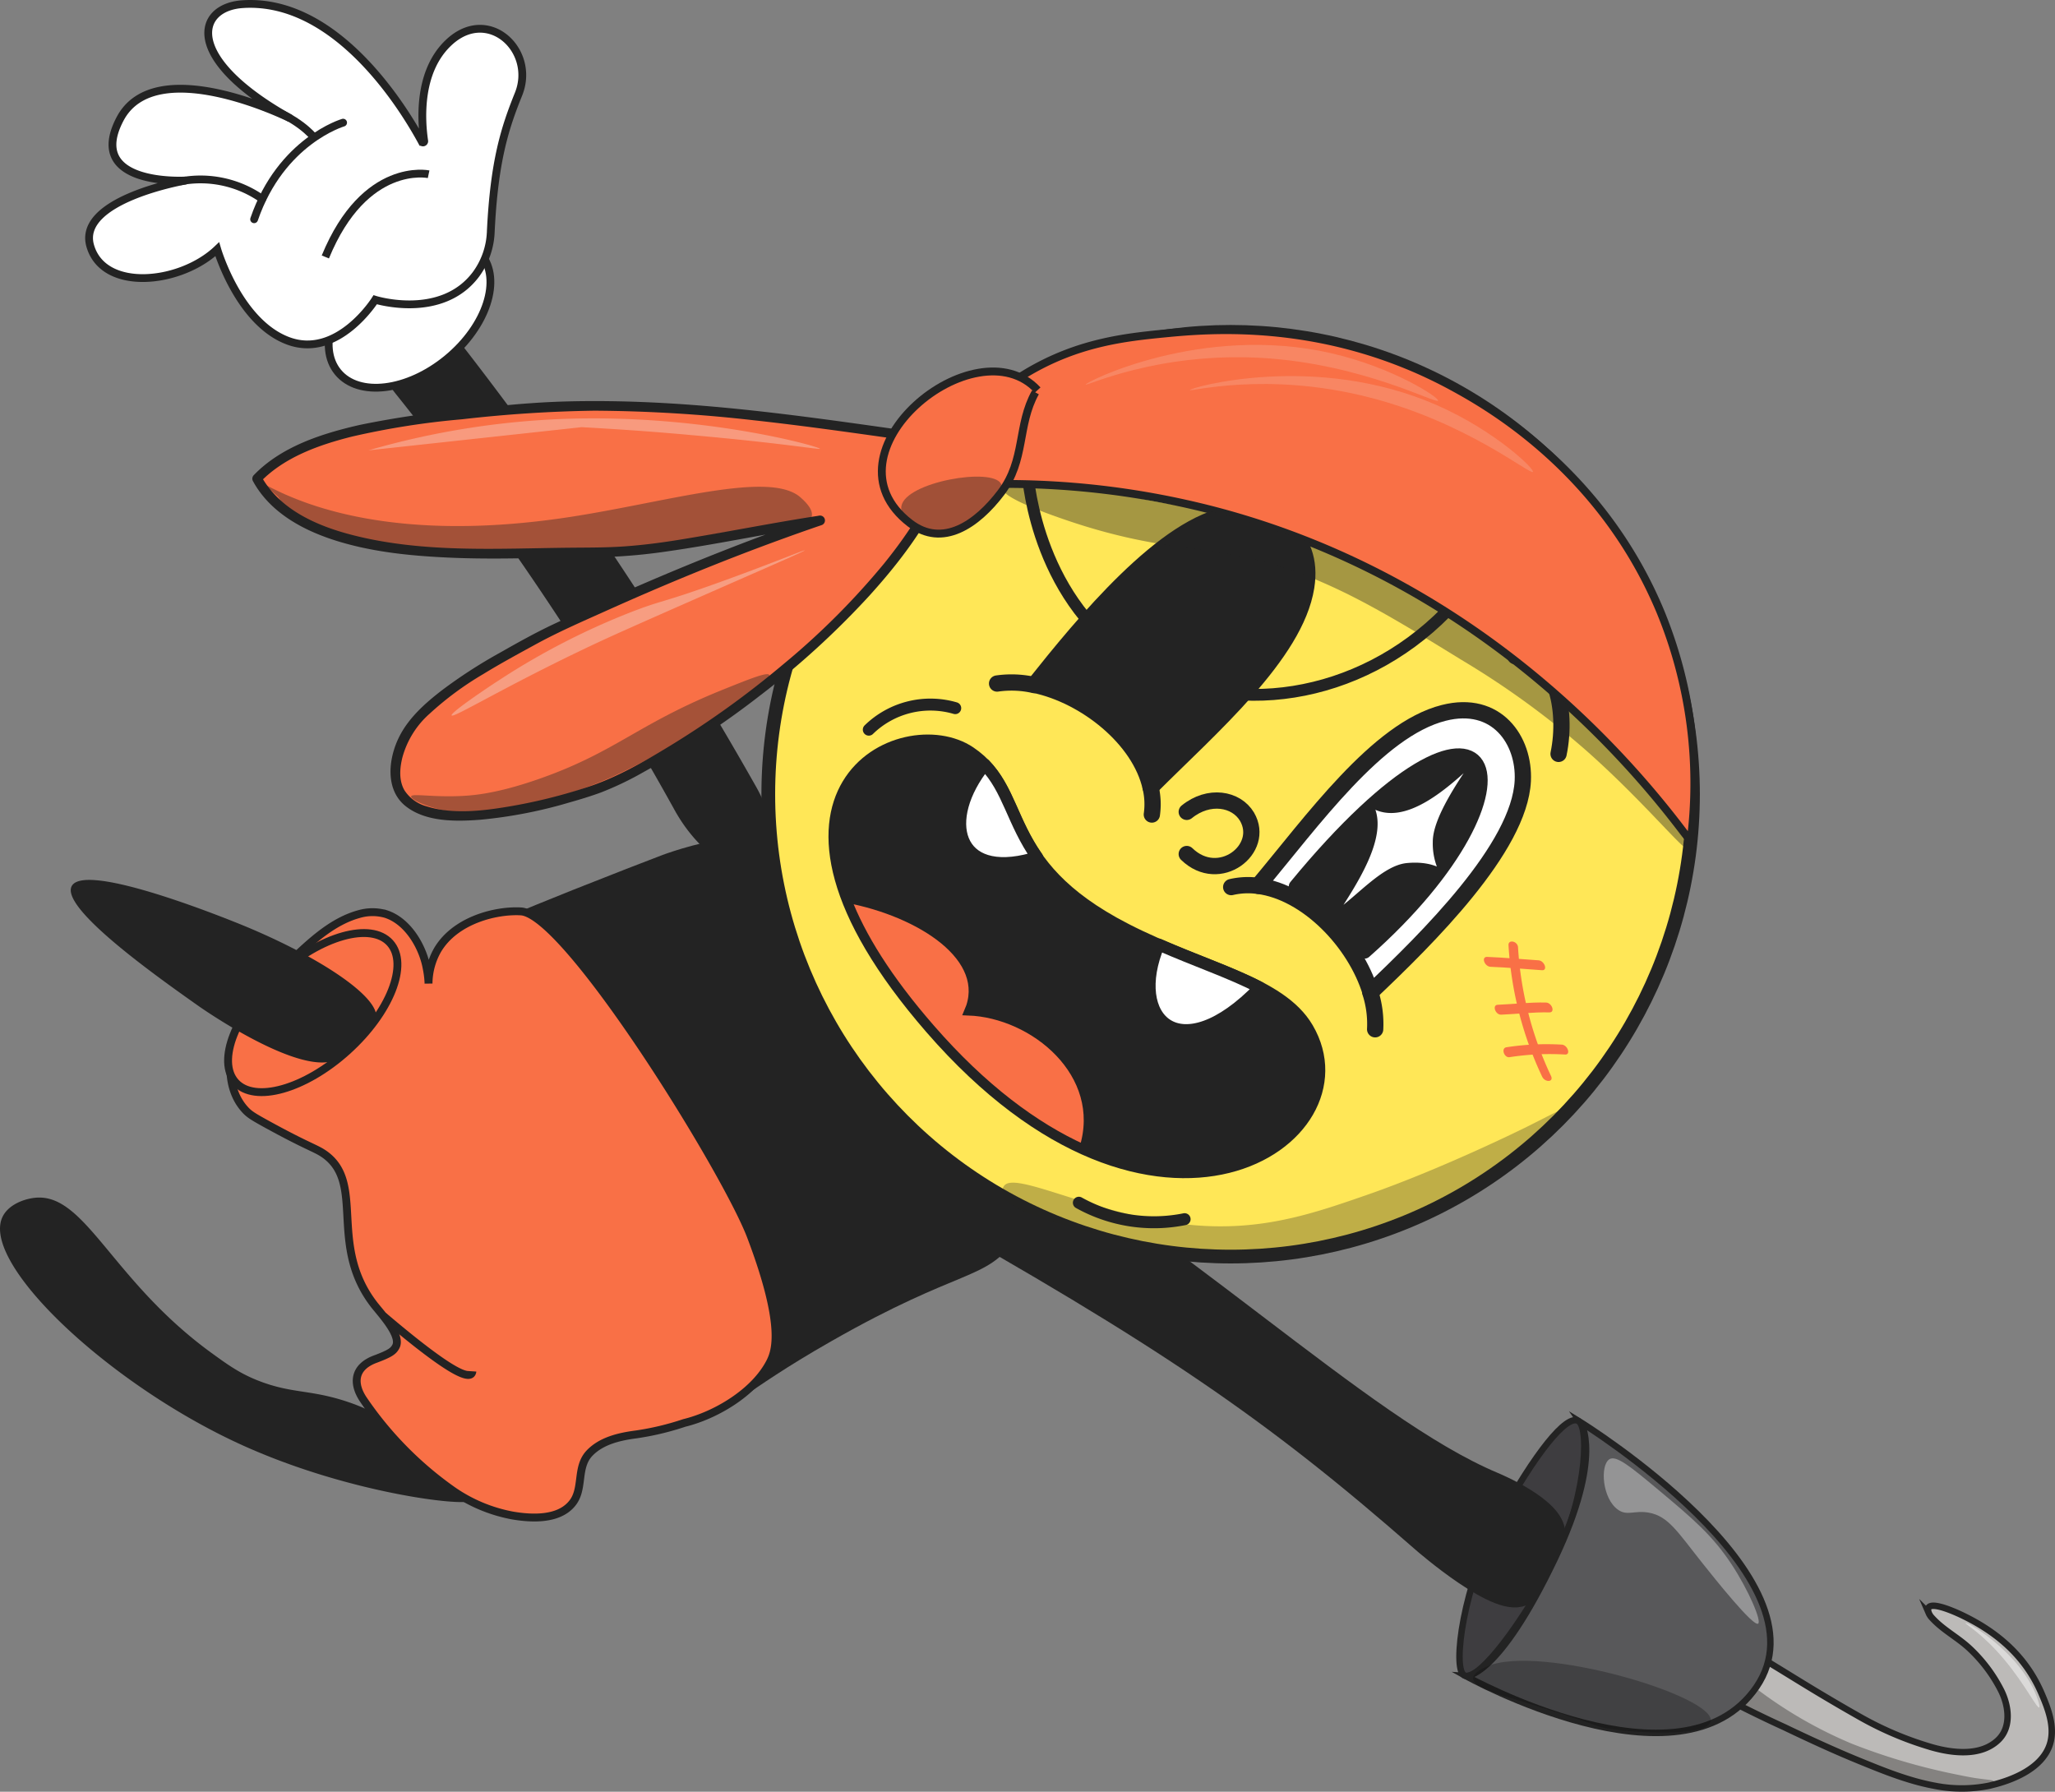 <svg id="cheerPirate" data-name="Layer 1" xmlns="http://www.w3.org/2000/svg" viewBox="0 0 477.53 416.34"><rect x="0" y="0" width="477.53" height="416.34" fill="#808080" stroke="none"/><g id="rightHand"><path d="M133.23,89.24a845.44,845.44,0,0,1,71.44,106.59c4.17,7.39,4.81,14.47,1.46,16.72h0c-4.2,2.81-12.92-3.21-18.1-12.6a685.91,685.91,0,0,0-64.89-96.86c-6.69-8.41-9-18.69-4.75-21.54h0C121.72,79.31,128.05,82.6,133.23,89.24Z" transform="translate(-30.11 -12.35)" fill="#232323" stroke="#232323" stroke-miterlimit="10" stroke-width="2.64"/><ellipse cx="125.28" cy="85.1" rx="21.56" ry="13.73" transform="translate(-55.63 86.79) rotate(-39.5)" fill="#fff" stroke="#232323" stroke-miterlimit="10" stroke-width="1.81"/><path d="M97.11,91.57c-11.54-4.25-16.52-21.3-16.52-21.3-8.54,8.12-26.45,10-29.52-.82S73.32,54.29,73.32,54.29,49.74,55.74,58,40s39.55-.15,39.55-.15C72.68,25.91,75.78,14.05,86.44,13.32c22.17-1.52,37.94,25,41.72,32a.29.29,0,0,0,.53-.19c-.67-4.51-1.58-16.09,5.72-22.92,9.15-8.58,20.28,1.85,16.2,12-3.12,7.74-5.67,15.4-6.46,32.06a17.79,17.79,0,0,1-3.44,9.83C132.69,86.8,117.3,82,117.3,82S108.64,95.82,97.11,91.57Z" transform="translate(-30.11 -12.35)" fill="#fff" stroke="#232323" stroke-miterlimit="10" stroke-width="1.81"/><path d="M72.13,54.47a24.91,24.91,0,0,1,18.93,4.12" transform="translate(-30.11 -12.35)" fill="none" stroke="#232323" stroke-linecap="round" stroke-miterlimit="10" stroke-width="1.81"/><path d="M105.71,72.06c9.19-22.37,24-19.22,24-19.22" transform="translate(-30.11 -12.35)" fill="none" stroke="#232323" stroke-miterlimit="10" stroke-width="1.81"/><path d="M91.19,37.05c8.09,2.55,11.68,7,11.68,7" transform="translate(-30.11 -12.35)" fill="none" stroke="#232323" stroke-linecap="round" stroke-miterlimit="10" stroke-width="1.81"/><path d="M89.16,63.3c6.27-18.24,20.68-22.45,20.68-22.45" transform="translate(-30.11 -12.35)" fill="none" stroke="#232323" stroke-linecap="round" stroke-miterlimit="10" stroke-width="1.81"/></g><path d="M41.18,204.3" transform="translate(-30.11 -12.35)" fill="#f4f4f4"/><g id="torsoUpper"><path d="M184.11,211c4.63-1.66,28.8-10.11,50.51-.24,15.62,7.11,23.05,21.52,27,29.25,1.56,3,19.23,38.32,4.3,60.35-6.59,9.65-12.44,6.41-42.66,23.66-22,12.54-22.5,16.31-30.37,16.68-16.24.75-41.51-21.18-51-50.23-8.45-25.9-4.87-58.62,9.26-66.36.69-.38,4.48-1.9,12-4.93C171.33,215.93,181.05,212.15,184.11,211Z" transform="translate(-30.11 -12.35)" fill="#232323"/></g><g id="pirateArm1"><path d="M396.91,342.56c-2.75-1.71-10.09,7.54-18.4,22.71s-10.95,34.64-8.21,36.35,11.72-9.2,20-24.36S399.66,344.28,396.91,342.56Z" transform="translate(-30.11 -12.35)" fill="#3e3d40" stroke="#232323" stroke-miterlimit="10" stroke-width="1.5"/><path d="M418.27,399.9a287.84,287.84,0,0,0,26.53,13.82c5.69,2.72,11.41,5.37,17.23,7.75,5.66,2.32,11.52,4.7,17.5,5.81a32.25,32.25,0,0,0,12.91,0l.5-.13c4.88-1.18,11.63-3.86,13.47-9.36,1.32-4-.35-8.33-1.9-11.94-3.8-8.86-10.63-14.49-18.82-18.34-1-.46-8.8-4.11-7.38-.33a3.7,3.7,0,0,0,.77,1.14c2.55,2.81,6,4.52,8.78,7.15a35,35,0,0,1,7.32,9.81c1.76,3.61,2.36,8.51-.81,11.46-4,3.76-10.47,3-15.23,1.66a77.87,77.87,0,0,1-16.81-7.08q-6.22-3.52-12.34-7.25c-5.11-3.11-10.17-6.32-15.38-9.24-2.09-1.17-13.92-9.27-15.89-8.2s-2.09,10.48-2.85,12.5" transform="translate(-30.11 -12.35)" fill="#bcbab8" stroke="#232323" stroke-miterlimit="10" stroke-width="1.5"/><path d="M370.78,401.83s50.11,27.93,67.49,2.52-40.87-61.52-40.87-61.52,5.39,7.71-6,31.72C378.14,402.38,370.78,401.83,370.78,401.83Z" transform="translate(-30.11 -12.35)" fill="#58585a" stroke="#232323" stroke-miterlimit="10" stroke-width="1.5"/><g id="rightHand-2" data-name="rightHand"><path d="M387,376.05c-2.1,4.25-1.93,5.29-2.83,6.05-4.77,4-23-11.93-23-11.93-35-30.69-59.86-47.66-119-80.89-11.46-6.44-19.18-17.33-16.15-22.6,2.43-4.19,10.84-3.4,19.86,1.79,57.88,33.33,99.69,75.82,131,89,.74.31,14,5.88,13.84,11.32C390.67,370.48,389.44,371.07,387,376.05Z" transform="translate(-30.11 -12.35)" fill="#232323" stroke="#232323" stroke-miterlimit="10" stroke-width="6.26"/></g><path d="M404.09,351.43c1.58-1,4.87,1.67,11.4,7.13,8.1,6.77,12.55,10.56,17,17.3,4.05,6.18,7,13.2,6.17,13.77-1.12.8-10.09-10.46-12.83-13.9-5.89-7.39-8-11.07-12.6-11.89-3.3-.59-5,.85-7.14-.68C402.45,360.61,401.86,352.9,404.09,351.43Z" transform="translate(-30.11 -12.35)" fill="#f4f4f4" opacity="0.38"/><path d="M375.69,399.56c12.13-5.28,53.16,6.93,51.95,12.77-.72,3.44-15.73,2.9-23.61,1.73-3.29-.49-.91-.43-20.33-6.35-6.4-1.95-11.27-3.36-11.27-5.34C372.43,401,374.83,399.94,375.69,399.56Z" transform="translate(-30.11 -12.35)" fill="#0c0c0c" opacity="0.29"/><path d="M486.86,389.5c.3-.45,12.49,6.76,16.43,16.83.37,1,.94,2.62.67,2.78-.5.29-3.24-5.27-8-11C490.74,391.84,486.7,389.75,486.86,389.5Z" transform="translate(-30.11 -12.35)" fill="#f9f9f9" opacity="0.51"/><path d="M438.09,404.62a101.71,101.71,0,0,0,22.35,12.92,143.74,143.74,0,0,0,23.59,7c4.27.89,5.25,1,5.25,1,2.44.36,4.1.42,4.12.73s-2.18.78-2.56.85c-10.72,2-30.83-6.42-30.83-6.42-9.63-4.13-21.26-9.86-24.25-11.34l-.68-.34" transform="translate(-30.11 -12.35)" fill="#232321" opacity="0.37"/></g><path d="M135.32,358.67c2.5,1.52,4,2,3.92,2.37-.41,1.46-28.29-1.49-53.91-13.37-30.46-14.14-59.64-41.81-54.66-52.5,1.37-2.95,5.17-4.27,7.66-4.5,11.62-1.1,17.67,19.13,40.84,36,3.92,2.85,6.68,4.83,11,6.52,8.32,3.25,12.51,1.83,22.4,5.5A42.48,42.48,0,0,1,121,343C124.61,345.34,126.86,353.51,135.32,358.67Z" transform="translate(-30.11 -12.35)" fill="#232323"/><g id="torsoLower"><path d="M209.1,328.77c1.23-2.48,3.39-8.3-4.47-29.06-5.69-15.13-42.72-75-53.47-75.58-5.79-.33-15.27,2-19.39,9a16,16,0,0,0-2.08,7.76,21.1,21.1,0,0,0-.41-3.45c-.89-5.06-4.39-11.1-9.58-12.72a11.27,11.27,0,0,0-6.28.07c-6.73,1.89-12,7.31-17,12-5.35,5-10.21,11.1-12.09,18.35-1.39,5.4-.81,11.15,2.67,15,1,1.13,2,1.71,4.62,3.17,10.06,5.55,11.7,5.75,13.8,7.19,9.78,6.77.77,21.18,11.75,35.18,2,2.49,6.28,7.17,4.9,9.61-.55,1-1.22,1.56-4.78,2.89-4.84,1.81-5.41,5.56-2.6,9.6a82.58,82.58,0,0,0,20.61,20.91,35.79,35.79,0,0,0,13.93,5.82c4.35.74,10.49,1.05,13.67-2.62,3-3.37,1-8.43,4.15-11.82,2.75-2.93,7-3.9,10.85-4.4A64.07,64.07,0,0,0,189.11,343C196.34,341.24,205.47,335.94,209.1,328.77Z" transform="translate(-30.11 -12.35)" fill="#f97046" stroke="#232323" stroke-miterlimit="10" stroke-width="1.83"/><g id="Layer_12" data-name="Layer 12"><path d="M139.88,331a1,1,0,0,1-.27.62q-2.18,2-20.41-13.49" transform="translate(-30.11 -12.35)" fill="#f97046" stroke="#232323" stroke-miterlimit="10" stroke-width="1.83"/></g><ellipse cx="102.79" cy="247.63" rx="24.18" ry="12" transform="translate(-169.49 120.22) rotate(-42.04)" fill="#f97046" stroke="#232323" stroke-miterlimit="10" stroke-width="1.83"/></g><g id="head1"><g id="groupHead"><g id="faceGroup1"><circle cx="316.05" cy="197" r="106.95" transform="translate(-76.84 268.83) rotate(-45)" fill="#ffe757"/><circle id="HeadOutline" cx="285.97" cy="184.55" r="107.44" fill="none" stroke="#232323" stroke-miterlimit="10" stroke-width="3.19"/><path d="M365.61,178c12.25-3.11,18.81,6.32,18.36,15.78-.75,15.59-22.34,36.77-35.38,49.16-3.55-11.61-14.72-23.28-26.14-24.75C335,203.25,350.17,181.89,365.61,178Z" transform="translate(-30.11 -12.35)" fill="#fff" stroke="#232323" stroke-linecap="round" stroke-linejoin="round" stroke-width="3.78"/><path d="M322.48,218.2a17.18,17.18,0,0,0-6.27.28" transform="translate(-30.11 -12.35)" fill="none" stroke="#232323" stroke-linecap="round" stroke-linejoin="round" stroke-width="3.78"/><path d="M349.66,251.52a23.82,23.82,0,0,0-1.12-8.55h0" transform="translate(-30.11 -12.35)" fill="none" stroke="#232323" stroke-linecap="round" stroke-linejoin="round" stroke-width="3.78"/><path d="M331.2,218.34c6.55,2.51,12.55,8.49,16,15.15C391.42,194.44,377.94,161.55,331.2,218.34Z" transform="translate(-30.11 -12.35)" fill="#232323" stroke="#232323" stroke-linecap="round" stroke-linejoin="round" stroke-width="3.23"/><path d="M340.59,224.47c5.49-3.9,11.12-10.62,16.5-11.13s7.8,1.35,7.8,1.35A14.82,14.82,0,0,1,363.5,208c-.06-5.39,6-14.11,9.17-18.83-5.83,5.41-16.19,15.16-23.86,10.37C352.53,206.55,344.69,218,340.59,224.47Z" transform="translate(-30.11 -12.35)" fill="#fff" stroke="#232323" stroke-linecap="round" stroke-linejoin="round" stroke-width="0.89"/><path d="M382.22,164.83c9.2-1.33,12.24,12.3,10.06,22.7" transform="translate(-30.11 -12.35)" fill="none" stroke="#232323" stroke-linecap="round" stroke-linejoin="round" stroke-width="3.78"/><path d="M333.64,148.75c2-12.48-8-18.18-17.36-16.89-15.45,2.14-34.59,25.53-45.8,39.63,11.89,2.5,24.49,12.57,27,23.81C311.21,181.53,331.13,164.48,333.64,148.75Z" transform="translate(-30.11 -12.35)" fill="#232323" stroke="#232323" stroke-linecap="round" stroke-linejoin="round" stroke-width="3.78"/><path d="M297.49,195.34a17,17,0,0,1,.28,6.28" transform="translate(-30.11 -12.35)" fill="none" stroke="#232323" stroke-linecap="round" stroke-linejoin="round" stroke-width="3.78"/><path d="M261.81,171.18a23.63,23.63,0,0,1,8.63.36h0" transform="translate(-30.11 -12.35)" fill="none" stroke="#232323" stroke-linecap="round" stroke-linejoin="round" stroke-width="3.78"/><path d="M345.25,131c.52-9.27-13.32-11.08-23.49-8" transform="translate(-30.11 -12.35)" fill="none" stroke="#232323" stroke-linecap="round" stroke-linejoin="round" stroke-width="3.78"/><path d="M305.88,201c5.13-4.17,11.49-3.07,14,1.12,4.4,7.53-6.46,16-14,8.68" transform="translate(-30.11 -12.35)" fill="none" stroke="#232323" stroke-linecap="round" stroke-linejoin="round" stroke-width="3.78"/><path d="M255.5,187.17c13.79,9.3,6,25.61,36.23,41.12,17.94,9.21,35.82,12.08,42.22,23,15.15,25.9-35.29,60.11-87.51,0C198.6,196.2,239.81,176.61,255.5,187.17Z" transform="translate(-30.11 -12.35)" fill="#232323" stroke="#232323" stroke-linecap="round" stroke-linejoin="round" stroke-width="2.78"/><path d="M270,211.89c.38-.1.74-.22,1.11-.34-5.74-8.19-6.61-15.79-12.18-21.53C248.67,202.84,252.22,216.84,270,211.89Z" transform="translate(-30.11 -12.35)" fill="#fff" stroke="#232323" stroke-linecap="round" stroke-linejoin="round" stroke-width="2.78"/><path d="M322.86,241.84c-6.52-3.42-14.79-6.18-23.47-10C292.14,249.07,304.15,261.17,322.86,241.84Z" transform="translate(-30.11 -12.35)" fill="#fff" stroke="#232323" stroke-linecap="round" stroke-linejoin="round" stroke-width="2.78"/><path d="M255.08,247.4C260.47,235,244,224.47,227,221.24c3.25,8.48,9.36,18.48,19.41,30,12.18,14,24.25,22.87,35.43,27.93C287.21,261.89,270.38,247.94,255.08,247.4Z" transform="translate(-30.11 -12.35)" fill="#f97046" stroke="#232323" stroke-miterlimit="10" stroke-width="1.83"/><path d="M280.81,291.83a35.86,35.86,0,0,0,24.57,3.82" transform="translate(-30.11 -12.35)" fill="none" stroke="#232323" stroke-linecap="round" stroke-linejoin="round" stroke-width="2.78"/><path d="M232,181.9a20.51,20.51,0,0,1,20.08-5" transform="translate(-30.11 -12.35)" fill="none" stroke="#232323" stroke-linecap="round" stroke-linejoin="round" stroke-width="2.78"/><path d="M366.14,154.57c-20.21,20.54-50.26,24.86-71.61,11.9-23-13.95-25.45-41.58-25.66-44.53" transform="translate(-30.11 -12.35)" fill="none" stroke="#232323" stroke-miterlimit="10" stroke-width="2.74"/></g></g><path d="M380.65,232a82.73,82.73,0,0,0,7.8,30.5c.67,1.44,2.76,1.33,2.08-.12a81.11,81.11,0,0,1-7.67-29.92c-.09-1.43-2.3-1.89-2.21-.46Z" transform="translate(-30.11 -12.35)" fill="#f97046"/><path d="M380.93,258a60.78,60.78,0,0,1,12.88-.61c1.38.05.56-2.25-.8-2.3a60.77,60.77,0,0,0-12.88.62c-1.27.23-.48,2.53.8,2.29Z" transform="translate(-30.11 -12.35)" fill="#f97046"/><path d="M378.94,248.13c3.75-.15,7.4-.62,11.23-.53,1.38,0,.56-2.26-.81-2.29-3.83-.09-7.47.37-11.22.52-1.35.06-.54,2.35.8,2.3Z" transform="translate(-30.11 -12.35)" fill="#f97046"/><path d="M376.44,237c4,.16,8,.53,12,.8,1.39.09.57-2.2-.8-2.3-4-.27-8-.64-12-.8-1.38,0-.56,2.24.81,2.3Z" transform="translate(-30.11 -12.35)" fill="#f97046"/></g><path d="M246.92,114.44c-32.49-4.52-66-10.07-99.92-6.73-16.15,1.92-44.86,3.06-57.12,15.86,11.42,21.17,56.26,17.07,75.59,17.18,18.29.12,27.62-3.21,55.21-7.46a612.8,612.8,0,0,0-64.2,26.46c-8.78,4.89-30,15.27-33.39,26.32-8.83,26.3,37.89,12.76,47.73,8.89,26.9-12.07,71.09-46.46,79.85-75.9" transform="translate(-30.11 -12.35)" fill="#f97046"/><path d="M247.22,113.34c-24.81-3.46-49.66-7.39-74.76-7.76-6.36-.09-12.73,0-19.08.47-4.58.3-9.13.84-13.68,1.3a221.25,221.25,0,0,0-25.9,3.72c-8.82,2-18.28,5-24.73,11.7a1.18,1.18,0,0,0-.18,1.38c3.82,7,11,11.07,18.29,13.51,8.66,2.89,17.92,3.83,27,4.25,8.56.4,17.13.18,25.7,0,3.93-.07,7.87,0,11.8-.15a129.24,129.24,0,0,0,12.88-1.2c12.2-1.72,24.26-4.32,36.43-6.2l-.6-2.2c-14.09,4.81-27.95,10.28-41.61,16.19q-10.25,4.43-20.33,9.18c-4.22,2-8.3,4.3-12.36,6.6a114.8,114.8,0,0,0-13.29,8.62c-3.66,2.82-7.36,6.08-9.6,10.19-2.75,5-3.88,12.69,1.14,16.71,4.68,3.74,11.75,3.62,17.4,3.18a107.58,107.58,0,0,0,20.65-4c2.48-.7,5-1.46,7.38-2.34a73.55,73.55,0,0,0,10-4.8A202.41,202.41,0,0,0,206.69,174a195.44,195.44,0,0,0,25.46-23.25c6.83-7.55,13.22-15.89,17.35-25.27a52.66,52.66,0,0,0,2.27-6.11c.43-1.41-1.77-2-2.2-.6-2.72,9-8.11,17.2-14,24.5a173.29,173.29,0,0,1-23.46,23.45,214.64,214.64,0,0,1-26.24,18.9c-6.15,3.75-12.5,7.43-19.37,9.66a123.46,123.46,0,0,1-18.37,4.52c-6,1-12.9,1.81-18.86-.08A8.87,8.87,0,0,1,124.1,196c-1.35-2.33-1.1-5.22-.46-7.73A20.87,20.87,0,0,1,130,178.14,73,73,0,0,1,142.38,169c3.92-2.41,8-4.62,12-6.81,5.45-3,11.15-5.46,16.8-8,13.2-5.93,26.59-11.45,40.19-16.41,3.19-1.16,6.39-2.3,9.6-3.39a1.14,1.14,0,0,0-.6-2.2c-11,1.69-21.85,3.89-32.81,5.65-4.12.66-8.27,1.19-12.44,1.48s-8.21.26-12.33.3c-16.94.16-34.37,1.32-51-3-8.18-2.12-16.75-5.92-21-13.66l-.18,1.38c5.62-5.8,13.7-8.64,21.37-10.56a183.94,183.94,0,0,1,25.48-4,307.21,307.21,0,0,1,30.77-2,341.48,341.48,0,0,1,37.14,2.24c13.76,1.51,27.45,3.56,41.16,5.47,1.44.2,2.06-2,.61-2.2Z" transform="translate(-30.11 -12.35)" fill="#232323"/><path d="M243.63,125.86a192.79,192.79,0,0,1,69.73,5.43c62,16.62,97.43,60.07,109.6,76.59a104.77,104.77,0,0,0-7.07-53.54c-13.7-32.77-40.12-47.69-48.13-52.06-29-15.81-56.12-13.5-66.83-12.46-9.43.92-20.38,2.1-32.32,9.23A67.54,67.54,0,0,0,243.63,125.86Z" transform="translate(-30.11 -12.35)" fill="#f97046" stroke="#232323" stroke-miterlimit="10" stroke-width="1.83"/><path d="M271.22,103c-14.35-15.55-51.08,14.5-29.63,30.93,7.55,5.79,15.52.28,21.12-7.1,5.79-7.62,3.73-15.64,8-23.3" transform="translate(-30.11 -12.35)" fill="#f97046" stroke="#232323" stroke-miterlimit="10" stroke-width="1.83"/><path d="M91.34,124.77c.46.24,1.18.62,2.07,1.06,7.61,3.8,28.58,12.76,68.61,6.73,22.81-3.44,46.93-11,54.11-4.63.76.68,3.09,2.75,2.59,4.43-.72,2.39-6.69,2.53-8.74,2.6-20.07.67-16.37,5.55-67.62,6-3.29,0-11.8-.9-28.82-2.75-3.46-.37-9.51-1.11-14.67-5.58a21.24,21.24,0,0,1-4.12-4.82" transform="translate(-30.11 -12.35)" fill="#232323" opacity="0.4"/><path d="M208.88,169.19c-.43-.74-4.48.88-10.35,3.24-20,8-25,14.4-42.27,20.6-9.61,3.46-15.1,4-17.44,4.19-7.53.57-13-.62-13.17.19s5.08,3.19,10.83,3.72a40.25,40.25,0,0,0,12.4-.78A118.73,118.73,0,0,0,172.09,193C191.41,184.11,209.86,170.91,208.88,169.19Z" transform="translate(-30.11 -12.35)" fill="#232323" opacity="0.39"/><path d="M262.75,124.82c-1.9-4-22.23-.48-23.18,5.15-.34,2,1.75,4.18,3.32,5.18,3.15,2,6.89.89,8.69.35C258,133.55,264,127.34,262.75,124.82Z" transform="translate(-30.11 -12.35)" fill="#232323" opacity="0.41"/><path d="M263.19,125.87c-.51,2.51,15.93,7.77,17.91,8.4,15.17,4.8,24.69,5.15,33.64,6.65,20.26,3.4,34.55,12.2,54.9,24.72a196.56,196.56,0,0,1,28.94,21c13.26,11.7,22.88,23.58,23.69,22.92.57-.48-4-6.9-4.9-8.13a180.45,180.45,0,0,0-26.29-28.19,217.31,217.31,0,0,0-24.49-18.18,179.94,179.94,0,0,0-24.39-13.44c-9.67-4.35-16.85-6.47-27.16-9.53-4.08-1.21-3.82-1-15-2.94-11.38-1.94-14.18-4.16-25.75-4.57C271.31,124.47,263.53,124.2,263.19,125.87Z" transform="translate(-30.11 -12.35)" fill="#232323" opacity="0.41"/><path d="M282.4,101.71c-.14-.55,27-14.18,57.1-7.27,14.45,3.32,25.07,10.33,24.78,11-.36.9-17.39-8.52-40.89-9.92C299.06,94.12,282.52,102.15,282.4,101.71Z" transform="translate(-30.11 -12.35)" fill="#f4f4f4" opacity="0.17"/><path d="M115.72,117a188.27,188.27,0,0,1,45.37-7.31c32.62-1.19,59.62,6.49,59.55,6.94,0,.25-8.93-1.32-29.36-3.13-10.75-1-19.7-1.53-26-1.89" transform="translate(-30.11 -12.35)" fill="#f4f4f4" opacity="0.32"/><path d="M135.05,178.59c.41.68,12.26-6.67,32.22-16.12,5.5-2.61,13.55-6.15,29.64-13.23,12.15-5.35,20.25-8.84,20.18-9s-8.1,3.22-20.26,7.58c-13.6,4.87-12.62,3.87-20.14,6.79a167.35,167.35,0,0,0-30.77,15.9C142.07,173,134.72,178.05,135.05,178.59Z" transform="translate(-30.11 -12.35)" fill="#f4f4f4" opacity="0.34"/><path d="M306.6,103c0-.57,29.17-8.89,57.45,3.52,13.58,6,22.7,14.83,22.28,15.49-.52.82-15.49-11.62-38.31-17.39C324.38,98.62,306.63,103.42,306.6,103Z" transform="translate(-30.11 -12.35)" fill="#f4f4f4" opacity="0.17"/><path d="M263.37,288c2.51-4.17,24.49,8.67,48.6,9.29,13.8.35,24.6-3.4,35.75-7.27,17.84-6.19,37.53-16,37.53-16,5.73-2.86,8.72-4.55,9-4.08.76,1.12-13.34,15.08-31.5,23.32a122.56,122.56,0,0,1-43.25,10.86s-17.89.87-46.55-8.4c-6.11-2-9.93-4.08-10-6.43A2.76,2.76,0,0,1,263.37,288Z" transform="translate(-30.11 -12.35)" fill="#232321" opacity="0.29"/><path d="M86.78,227.46c18.14,7.5,32,16.92,30.68,21.68-.23.84-1,1.79-2.64,3.68a33.36,33.36,0,0,1-6,5.43c-7.9,5.23-32.38-12-32.38-12-9.33-6.58-32.42-22.86-29.66-28C49.93,212.38,84,226.32,86.78,227.46Z" transform="translate(-30.11 -12.35)" fill="#232323"/></svg>